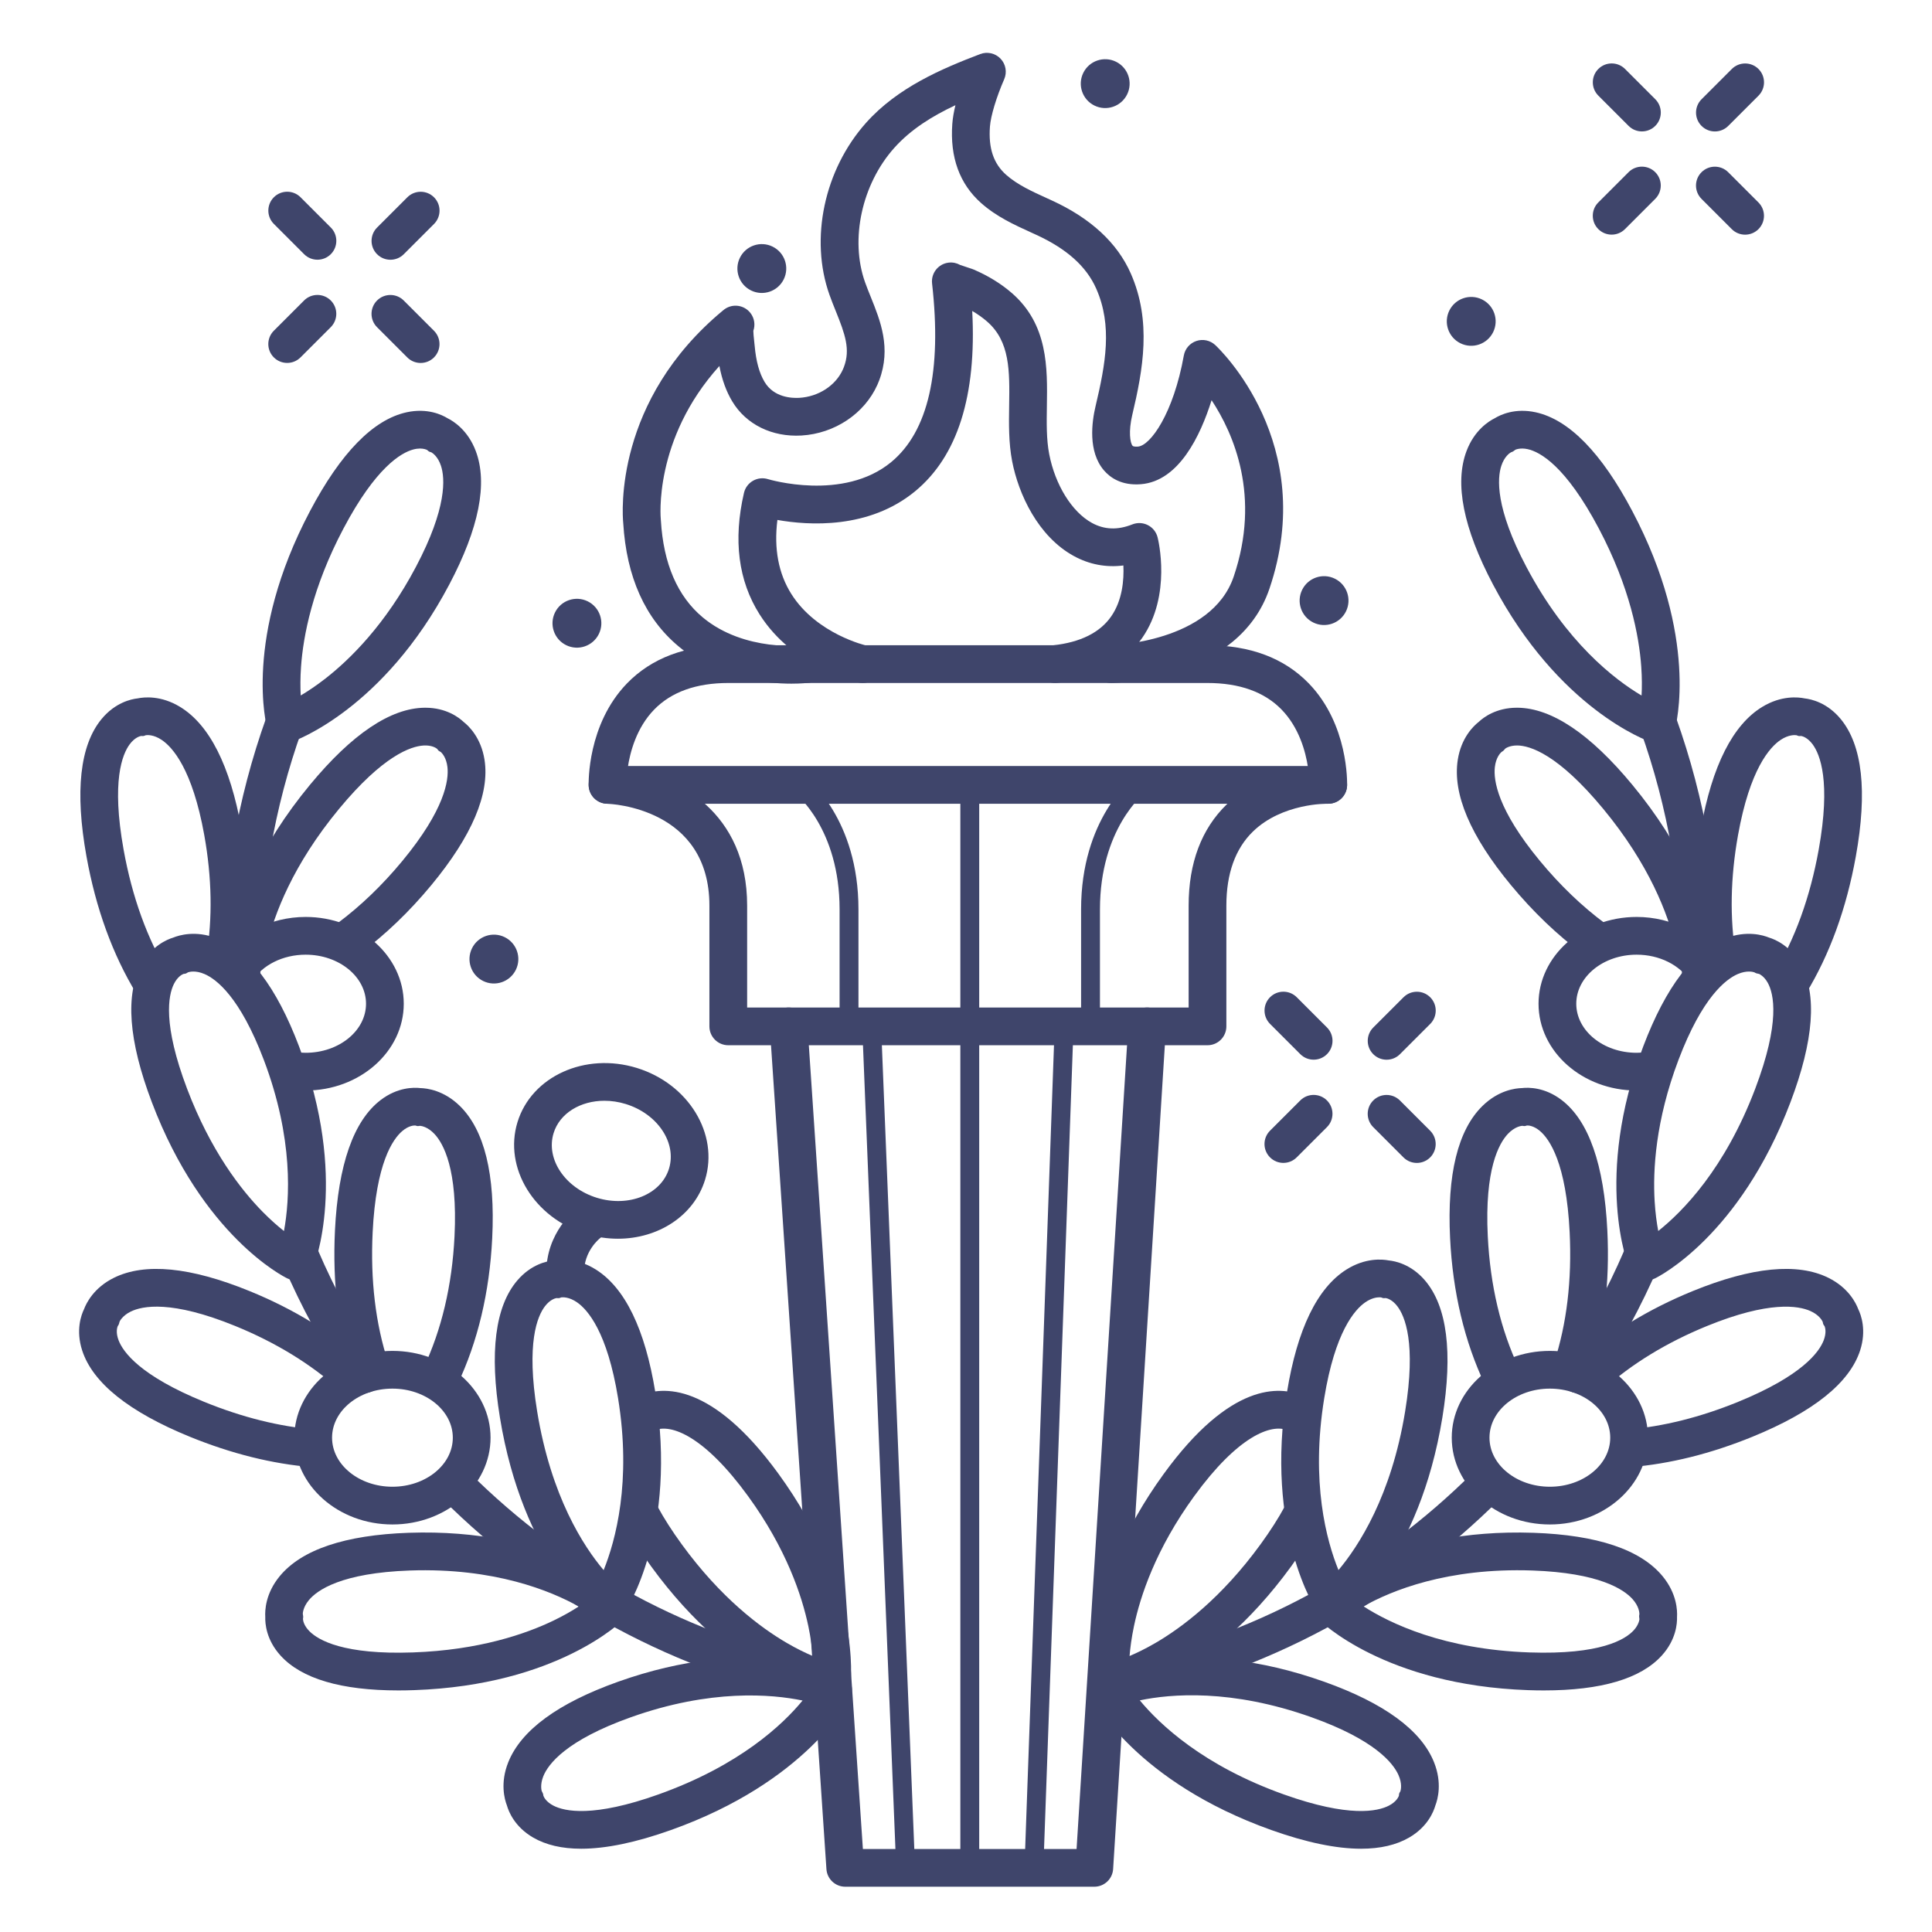 <?xml version="1.0" ?><svg enable-background="new 0 0 512 512" version="1.1" viewBox="0 0 512 512" xml:space="preserve" xmlns="http://www.w3.org/2000/svg" xmlns:xlink="http://www.w3.org/1999/xlink"><g id="Colors"><g><g><path d="M367.466,280.837c-1.279,0-2.56-0.488-3.536-1.465c-1.952-1.952-1.952-5.118,0.001-7.071l8.018-8.017     c1.953-1.951,5.118-1.952,7.071,0.001c1.952,1.952,1.952,5.118-0.001,7.071l-8.018,8.017     C370.024,280.349,368.745,280.837,367.466,280.837z" fill="#3F456B"/></g></g><g><g><path d="M340.104,308.18c-1.279,0-2.56-0.488-3.535-1.465c-1.953-1.952-1.953-5.118,0-7.07l8.017-8.017     c1.951-1.953,5.119-1.953,7.07,0c1.953,1.952,1.953,5.118,0,7.07l-8.017,8.017C342.663,307.691,341.383,308.18,340.104,308.18z" fill="#3F456B"/></g></g><g><g><path d="M375.473,308.19c-1.279,0-2.56-0.488-3.536-1.465l-8.017-8.018c-1.952-1.952-1.952-5.118,0.001-7.071     c1.953-1.951,5.118-1.952,7.071,0.001l8.017,8.018c1.952,1.952,1.952,5.118-0.001,7.071     C378.031,307.702,376.752,308.19,375.473,308.19z" fill="#3F456B"/></g></g><g><g><path d="M348.13,280.827c-1.279,0-2.56-0.488-3.536-1.465l-8.017-8.018c-1.952-1.952-1.952-5.118,0.001-7.071     c1.953-1.951,5.118-1.952,7.071,0.001l8.017,8.018c1.952,1.952,1.952,5.118-0.001,7.071     C350.688,280.339,349.409,280.827,348.13,280.827z" fill="#3F456B"/></g></g><g><g><path d="M103.466,68.837c-1.279,0-2.56-0.488-3.536-1.465c-1.952-1.952-1.952-5.118,0.001-7.071l8.018-8.017     c1.953-1.951,5.118-1.952,7.071,0.001c1.952,1.952,1.952,5.118-0.001,7.071l-8.018,8.017     C106.024,68.349,104.745,68.837,103.466,68.837z" fill="#3F456B"/></g></g><g><g><path d="M76.104,96.18c-1.279,0-2.56-0.488-3.535-1.465c-1.953-1.952-1.953-5.118,0-7.07l8.017-8.017     c1.951-1.953,5.119-1.953,7.07,0c1.953,1.952,1.953,5.118,0,7.07l-8.017,8.017C78.663,95.691,77.383,96.18,76.104,96.18z" fill="#3F456B"/></g></g><g><g><path d="M111.473,96.19c-1.279,0-2.56-0.488-3.536-1.465l-8.017-8.018c-1.952-1.952-1.952-5.118,0.001-7.071     c1.953-1.951,5.118-1.952,7.071,0.001l8.017,8.018c1.952,1.952,1.952,5.118-0.001,7.071     C114.031,95.702,112.752,96.19,111.473,96.19z" fill="#3F456B"/></g></g><g><g><path d="M84.13,68.827c-1.279,0-2.56-0.488-3.536-1.465l-8.017-8.018c-1.952-1.952-1.952-5.118,0.001-7.071     c1.953-1.951,5.118-1.952,7.071,0.001l8.017,8.018c1.952,1.952,1.952,5.118-0.001,7.071     C86.688,68.339,85.409,68.827,84.13,68.827z" fill="#3F456B"/></g></g><g><g><g><path d="M454.466,34.837c-1.279,0-2.56-0.488-3.536-1.465c-1.952-1.952-1.952-5.118,0.001-7.071l8.018-8.017      c1.953-1.951,5.118-1.952,7.071,0.001c1.952,1.952,1.952,5.118-0.001,7.071l-8.018,8.017      C457.024,34.349,455.745,34.837,454.466,34.837z" fill="#3F456B"/></g></g><g><g><path d="M427.104,62.18c-1.279,0-2.56-0.488-3.535-1.465c-1.953-1.952-1.953-5.118,0-7.07l8.017-8.017      c1.951-1.953,5.119-1.953,7.07,0c1.953,1.952,1.953,5.118,0,7.07l-8.017,8.017C429.663,61.691,428.383,62.18,427.104,62.18z" fill="#3F456B"/></g></g><g><g><path d="M462.473,62.19c-1.279,0-2.56-0.488-3.536-1.465l-8.017-8.018c-1.952-1.952-1.952-5.118,0.001-7.071      c1.953-1.951,5.118-1.952,7.071,0.001l8.017,8.018c1.952,1.952,1.952,5.118-0.001,7.071      C465.031,61.702,463.752,62.19,462.473,62.19z" fill="#3F456B"/></g></g><g><g><path d="M435.13,34.827c-1.279,0-2.56-0.488-3.536-1.465l-8.017-8.018c-1.952-1.952-1.952-5.118,0.001-7.071      c1.953-1.951,5.118-1.952,7.071,0.001l8.017,8.018c1.952,1.952,1.952,5.118-0.001,7.071      C437.688,34.339,436.409,34.827,435.13,34.827z" fill="#3F456B"/></g></g></g><g><g><g><g><path d="M65.814,254.61c-0.379,0-0.764-0.043-1.148-0.134c-2.688-0.632-4.354-3.323-3.723-6.012       c2.226-9.465,7.713-24.174,21.221-40.501c11.125-13.447,21.346-20.313,30.377-20.407c0.062,0,0.124-0.001,0.186-0.001       c5.526,0,8.884,2.581,10.128,3.758c1.38,1.08,4.631,4.185,5.548,10.028c1.417,9.029-3.323,20.206-14.09,33.22       c-5.823,7.039-12.206,13.156-18.97,18.183c-2.219,1.646-5.349,1.185-6.996-1.031c-1.646-2.217-1.185-5.349,1.031-6.996       c6.121-4.548,11.917-10.109,17.229-16.53c11.32-13.683,12.358-21.469,11.971-24.893c-0.289-2.546-1.455-3.735-1.768-4.012       c-0.571-0.302-0.581-0.301-0.953-0.821c-0.317-0.26-1.45-1.021-3.614-0.891c-3.34,0.199-10.687,2.642-22.374,16.769       c-12.273,14.835-17.211,27.99-19.191,36.415C70.137,253.057,68.083,254.61,65.814,254.61z M116.893,199.325L116.893,199.325       L116.893,199.325z M115.799,198.378L115.799,198.378L115.799,198.378z" fill="#3F456B"/></g></g></g><g><g><g><path d="M81,289c-1.417,0-2.839-0.102-4.228-0.303c-2.732-0.395-4.628-2.931-4.232-5.664       c0.394-2.732,2.928-4.634,5.664-4.232C79.119,278.933,80.061,279,81,279c8.822,0,16-5.832,16-13s-7.178-13-16-13       c-6.011,0-11.468,2.72-14.243,7.097c-1.478,2.331-4.567,3.022-6.899,1.547c-2.332-1.479-3.024-4.568-1.547-6.9       C62.902,247.5,71.596,243,81,243c14.337,0,26,10.317,26,23S95.337,289,81,289z" fill="#3F456B"/></g></g></g><g><g><g><path d="M163.752,328.275c-2.793,0-5.661-0.415-8.511-1.291c-13.703-4.213-21.82-17.502-18.094-29.624       c3.728-12.123,17.91-18.556,31.611-14.345c13.703,4.213,21.82,17.502,18.094,29.624c0,0.001,0,0.001,0,0.001       C183.9,322.241,174.388,328.275,163.752,328.275z M160.178,291.714c-6.324,0-11.839,3.275-13.472,8.585       c-2.106,6.851,3.041,14.534,11.475,17.127c8.432,2.595,17.007-0.873,19.113-7.725v0.001       c2.106-6.852-3.041-14.535-11.475-17.128C163.922,291.99,162.015,291.714,160.178,291.714z M182.073,311.171h0.01H182.073z" fill="#3F456B"/></g></g></g><g><g><path d="M64.001,262.732c-2.753,0-4.989-2.226-5-4.981c-0.087-23.174,3.817-45.944,11.604-67.679      c0.932-2.599,3.793-3.949,6.394-3.021c2.6,0.932,3.952,3.794,3.021,6.394c-7.395,20.637-11.102,42.26-11.019,64.269      c0.011,2.761-2.22,5.008-4.981,5.019C64.014,262.732,64.007,262.732,64.001,262.732z" fill="#3F456B"/></g></g><g><g><path d="M96.469,369.198c-1.613,0-3.195-0.779-4.16-2.22c-6.708-10.023-12.521-20.722-17.276-31.799      c-1.089-2.538,0.085-5.478,2.622-6.567c2.54-1.085,5.478,0.084,6.567,2.622c4.514,10.514,10.03,20.669,16.397,30.182      c1.536,2.295,0.921,5.4-1.374,6.937C98.391,368.924,97.424,369.198,96.469,369.198z" fill="#3F456B"/></g></g><g><g><path d="M218.558,451.154c-0.328,0-0.662-0.032-0.996-0.101c-38.153-7.719-72.93-26.407-100.568-54.047      c-1.953-1.952-1.953-5.118,0-7.07c1.951-1.953,5.119-1.953,7.07,0c26.244,26.244,59.261,43.988,95.48,51.316      c2.707,0.547,4.457,3.186,3.909,5.892C222.974,449.517,220.888,451.154,218.558,451.154z" fill="#3F456B"/></g></g><g><g><g><path d="M154.026,489.932c-5.088,0-9.349-0.99-12.755-2.973c-4.871-2.835-6.465-6.841-6.936-8.507       c-0.633-1.633-1.837-5.965,0.366-11.454c3.405-8.482,13.199-15.657,29.109-21.325c35.122-12.512,57.99-2.909,58.946-2.494       c1.266,0.55,2.248,1.598,2.715,2.896c0.467,1.299,0.376,2.732-0.25,3.962c-0.459,0.9-11.653,22.204-47.409,34.941       C168.547,488.278,160.597,489.932,154.026,489.932z M144.003,475.891c0.139,0.381,0.716,1.616,2.65,2.618       c2.973,1.54,10.532,3.203,27.805-2.951c21.567-7.684,33.019-18.556,38.231-24.902c-8.247-1.7-24.379-3.093-45.522,4.438       c-17.168,6.116-21.896,12.419-23.185,15.631c-0.929,2.314-0.431,3.886-0.425,3.898       C143.828,475.16,143.946,475.339,144.003,475.891z M144.013,475.996L144.013,475.996L144.013,475.996z" fill="#3F456B"/></g></g></g><g><g><g><path d="M220.416,450.805c-0.306,0-0.613-0.028-0.918-0.085c-0.994-0.186-24.593-4.898-46.923-35.592       c-2.829-3.89-5.221-7.631-7.107-11.12c-1.313-2.429-0.409-5.463,2.021-6.776c2.429-1.312,5.462-0.41,6.776,2.021       c1.676,3.1,3.828,6.462,6.397,9.993c10.367,14.251,20.887,22.098,27.886,26.171c2.594,1.509,4.908,2.626,6.833,3.443       c-0.175-2.163-0.518-4.818-1.156-7.87c-1.681-8.029-5.82-20.538-15.996-34.525c-11.463-15.756-20.348-19.309-24.839-17.388       c-2.536,1.086-5.478-0.089-6.565-2.628c-1.087-2.539,0.09-5.478,2.628-6.565c6.21-2.657,19.254-3.505,36.862,20.698       c21.936,30.151,19.191,54.801,19.064,55.836c-0.169,1.369-0.896,2.607-2.01,3.423       C222.506,450.472,221.47,450.805,220.416,450.805z" fill="#3F456B"/></g></g></g><g><g><g><path d="M105.575,447.979c-15.175,0-25.673-3.104-31.239-9.246c-3.785-4.176-4.092-8.476-4.036-10.206       c-0.109-1.748,0.055-6.241,3.816-10.807c5.812-7.054,17.318-10.928,34.197-11.515c37.284-1.286,56.152,14.778,56.938,15.463       c1.04,0.907,1.659,2.203,1.711,3.582s-0.468,2.718-1.438,3.7c-0.71,0.719-17.827,17.636-55.761,18.954       C108.33,447.954,106.934,447.979,105.575,447.979z M80.289,429.011c0.017,0.404,0.193,1.757,1.733,3.298       c2.365,2.366,9.058,6.25,27.394,5.602c17.613-0.612,30.004-4.936,37.298-8.455c2.691-1.298,4.906-2.586,6.657-3.72       c-7.355-4.117-22.315-10.312-44.71-9.536c-18.214,0.634-24.627,5.209-26.828,7.88c-1.586,1.925-1.587,3.573-1.584,3.588       C80.343,428.262,80.402,428.467,80.289,429.011z M80.267,429.114L80.267,429.114L80.267,429.114z" fill="#3F456B"/></g></g></g><g><g><g><path d="M161.36,429.568c-1.089,0-2.157-0.356-3.034-1.026c-0.804-0.613-19.746-15.456-25.847-52.918       c-2.806-17.227-1.251-29.44,4.621-36.303c3.665-4.283,7.893-5.13,9.615-5.295c1.719-0.329,6.196-0.734,11.202,2.421       c7.731,4.875,13.027,15.799,15.742,32.47c5.994,36.802-7.565,57.568-8.146,58.435c-0.769,1.146-1.976,1.924-3.337,2.149       C161.905,429.546,161.632,429.568,161.36,429.568z M147.494,343.998c-0.404,0.069-1.719,0.419-3.049,2.137       c-2.048,2.646-5.044,9.785-2.097,27.882c3.681,22.598,12.316,35.817,17.622,42.085c3.156-7.808,7.428-23.426,3.82-45.577       c-2.854-17.527-8.035-23.434-10.868-25.395c-2.107-1.458-3.768-1.361-4.184-1.31       C148.136,344.053,148.13,344.062,147.494,343.998z M148.826,343.788L148.826,343.788z" fill="#3F456B"/></g></g></g><g><g><g><path d="M83.006,388.818c-0.138,0-0.276-0.005-0.416-0.017c-10.428-0.858-21.277-3.561-32.246-8.033       c-16.161-6.591-25.772-14.287-28.564-22.877c-1.743-5.36-0.262-9.408,0.497-10.964c0.617-1.64,2.606-5.672,7.907-8.296       c8.192-4.053,20.274-2.876,35.914,3.501c11.783,4.805,22.049,11.096,30.514,18.698c2.055,1.845,2.225,5.006,0.379,7.061       c-1.845,2.054-5.006,2.227-7.061,0.379c-7.605-6.83-16.895-12.509-27.607-16.878c-16.878-6.882-24.602-5.335-27.702-3.799       c-2.235,1.106-2.911,2.61-2.915,2.624c-0.157,0.581-0.188,0.793-0.514,1.242c-0.15,0.376-0.543,1.683,0.231,3.72       c1.188,3.126,5.719,9.405,22.696,16.329c10.024,4.087,19.879,6.552,29.291,7.326c2.752,0.227,4.8,2.642,4.573,5.394       C87.769,386.841,85.581,388.818,83.006,388.818z M31.129,351.545L31.129,351.545L31.129,351.545z" fill="#3F456B"/></g></g></g><g><g><g><path d="M116.671,369.838c-0.719,0-1.448-0.155-2.141-0.484c-2.495-1.185-3.557-4.167-2.372-6.661       c4.863-10.24,7.653-22.043,8.295-35.082c0.873-17.736-2.958-24.595-5.319-27.104c-1.756-1.866-3.402-2.12-3.818-2.154       c-0.636,0.1-0.645,0.107-1.255-0.087c-0.418-0.017-1.767,0.047-3.428,1.451c-2.555,2.158-6.977,8.514-7.877,26.827       c-0.624,12.686,0.767,24.321,4.132,34.586c0.86,2.624-0.569,5.448-3.193,6.309c-2.617,0.864-5.448-0.567-6.309-3.193       c-3.749-11.431-5.302-24.28-4.618-38.192c0.857-17.433,4.932-29.052,12.108-34.534c4.479-3.421,8.793-3.367,10.508-3.167       c1.752,0.038,6.216,0.578,10.449,4.709c6.542,6.383,9.438,18.173,8.608,35.043c-0.707,14.361-3.818,27.442-9.25,38.879       C120.336,368.784,118.542,369.838,116.671,369.838z M111.407,298.337L111.407,298.337z M109.963,298.233L109.963,298.233       L109.963,298.233z" fill="#3F456B"/></g></g></g><g><g><g><path d="M40.437,265.742c-1.687,0-3.332-0.854-4.273-2.398c-6.311-10.348-10.771-22.606-13.256-36.436       c-3.089-17.178-1.735-29.416,4.023-36.374c3.594-4.342,7.806-5.259,9.526-5.451c1.715-0.358,6.186-0.836,11.24,2.236       c7.811,4.746,13.286,15.582,16.274,32.205c2.231,12.408,2.434,24.347,0.6,35.481c-0.448,2.724-3.017,4.563-5.746,4.121       c-2.725-0.449-4.569-3.021-4.121-5.746c1.648-10.007,1.455-20.803-0.574-32.087c-3.143-17.478-8.419-23.298-11.284-25.211       c-2.133-1.425-3.797-1.303-4.204-1.24c-0.599,0.239-0.605,0.249-1.242,0.197c-0.403,0.076-1.712,0.446-3.014,2.187       c-2.004,2.679-4.881,9.866-1.637,27.912c2.267,12.607,6.288,23.71,11.951,33c1.438,2.357,0.692,5.434-1.666,6.871       C42.222,265.506,41.323,265.742,40.437,265.742z M38.728,194.808C38.728,194.808,38.728,194.808,38.728,194.808       S38.728,194.808,38.728,194.808z" fill="#3F456B"/></g></g></g><g><g><g><path d="M78.301,339.279c-0.748,0-1.494-0.168-2.181-0.501c-0.909-0.44-22.433-11.205-35.888-46.695       c-6.188-16.32-7.101-28.599-2.717-36.495c2.736-4.928,6.71-6.602,8.365-7.106c1.622-0.665,5.927-1.956,11.46,0.137       c8.548,3.233,15.919,12.881,21.906,28.674c13.217,34.865,4.075,57.921,3.68,58.885c-0.523,1.276-1.552,2.28-2.841,2.773       C79.51,339.17,78.905,339.279,78.301,339.279z M48.634,258.098c-0.383,0.147-1.602,0.753-2.562,2.701       c-1.479,3.001-2.989,10.595,3.511,27.739c6.247,16.479,14.328,26.819,20.007,32.593c2.095,2.131,4.026,3.813,5.664,5.106       c1.531-8.289,2.59-24.436-5.358-45.4c-6.295-16.605-12.549-21.358-15.717-22.714c-2.354-1.008-3.966-0.583-4.36-0.448       C49.273,258.022,49.27,258.031,48.634,258.098z M49.896,257.625L49.896,257.625L49.896,257.625z" fill="#3F456B"/></g></g></g><g><g><g><path d="M104,404c-14.337,0-26-10.317-26-23s11.663-23,26-23s26,10.317,26,23S118.337,404,104,404z M104,368       c-8.822,0-16,5.832-16,13s7.178,13,16,13s16-5.832,16-13S112.822,368,104,368z" fill="#3F456B"/></g></g></g><g><g><g><path d="M75.675,196.889c-0.802,0-1.6-0.192-2.323-0.572c-1.222-0.642-2.125-1.759-2.494-3.089       c-0.271-0.974-6.427-24.238,11.304-57.799c8.153-15.432,16.761-24.235,25.584-26.167c5.508-1.205,9.388,0.668,10.861,1.577       c1.571,0.775,5.388,3.153,7.476,8.688c3.226,8.552,0.861,20.46-7.029,35.394c-17.418,32.968-40.758,41.354-41.743,41.694       C76.778,196.798,76.226,196.889,75.675,196.889z M111.319,118.866c-0.513,0-1.122,0.069-1.826,0.26       c-3.229,0.875-9.925,4.763-18.49,20.975c-8.232,15.582-10.647,28.481-11.224,36.559c-0.214,2.992-0.198,5.562-0.084,7.65       c1.865-1.109,4.098-2.585,6.557-4.501c6.47-5.044,15.879-14.266,23.959-29.561c8.296-15.701,7.727-23.536,6.649-26.81       c-0.802-2.434-2.186-3.36-2.547-3.567c-0.621-0.18-0.63-0.176-1.101-0.61C112.972,119.136,112.334,118.866,111.319,118.866z        M114.402,119.896L114.402,119.896L114.402,119.896z M113.138,119.191L113.138,119.191L113.138,119.191z" fill="#3F456B"/></g></g></g><g><g><path d="M149.787,342.476c-2.719,0-4.947-2.179-4.997-4.908c-0.203-11.055,7.888-17.183,8.231-17.438      c2.219-1.644,5.35-1.179,6.995,1.038c1.635,2.206,1.185,5.313-1,6.966c-0.25,0.196-4.334,3.5-4.229,9.251      c0.051,2.761-2.146,5.04-4.907,5.091C149.85,342.476,149.818,342.476,149.787,342.476z" fill="#3F456B"/></g></g></g><g><g><g><g><path d="M448.914,254.61c-2.269,0-4.321-1.553-4.863-3.856c-1.98-8.425-6.918-21.58-19.191-36.415       c-12.014-14.521-19.426-16.748-22.775-16.782c-2.093-0.01-3.146,0.812-3.154,0.821c-0.383,0.444-0.53,0.636-1.009,0.901       c-0.308,0.271-1.48,1.46-1.771,4.015c-0.388,3.424,0.65,11.21,11.971,24.893c5.312,6.421,11.108,11.982,17.229,16.53       c2.216,1.647,2.678,4.779,1.031,6.996c-1.648,2.217-4.78,2.676-6.996,1.031c-6.764-5.026-13.146-11.144-18.97-18.183       c-10.767-13.014-15.507-24.19-14.09-33.22c0.917-5.844,4.169-8.949,5.548-10.028c1.244-1.177,4.603-3.758,10.128-3.758       c0.062,0,0.123,0.001,0.186,0.001c9.031,0.094,19.252,6.96,30.377,20.407c13.508,16.327,18.995,31.036,21.221,40.501       c0.632,2.688-1.034,5.38-3.723,6.012C449.678,254.567,449.293,254.61,448.914,254.61z M397.836,199.325L397.836,199.325       L397.836,199.325z M397.836,199.325L397.836,199.325L397.836,199.325z" fill="#3F456B"/></g></g></g><g><g><g><path d="M433.729,289c-14.337,0-26-10.317-26-23s11.663-23,26-23c9.404,0,18.098,4.5,22.689,11.743       c1.478,2.332,0.785,5.422-1.547,6.9c-2.333,1.476-5.424,0.784-6.899-1.547c-2.775-4.377-8.232-7.097-14.243-7.097       c-8.822,0-16,5.832-16,13s7.178,13,16,13c0.939,0,1.881-0.067,2.796-0.199c2.749-0.398,5.27,1.501,5.664,4.232       c0.396,2.733-1.5,5.27-4.232,5.664C436.567,288.898,435.146,289,433.729,289z" fill="#3F456B"/></g></g></g><g><g><path d="M450.728,262.732c-0.006,0-0.013,0-0.019,0c-2.762-0.011-4.992-2.258-4.981-5.019      c0.083-22.009-3.624-43.632-11.019-64.269c-0.932-2.6,0.421-5.462,3.021-6.394c2.599-0.929,5.463,0.421,6.394,3.021      c7.787,21.734,11.691,44.505,11.604,67.679C455.717,260.506,453.48,262.732,450.728,262.732z" fill="#3F456B"/></g></g><g><g><path d="M418.26,369.198c-0.956,0-1.922-0.274-2.776-0.846c-2.295-1.536-2.91-4.642-1.374-6.937      c6.367-9.513,11.884-19.668,16.397-30.182c1.09-2.538,4.027-3.709,6.567-2.622c2.537,1.09,3.711,4.029,2.622,6.567      c-4.756,11.077-10.568,21.775-17.276,31.799C421.456,368.419,419.873,369.198,418.26,369.198z" fill="#3F456B"/></g></g><g><g><path d="M296.171,451.154c-2.33,0-4.416-1.638-4.896-4.01c-0.548-2.706,1.202-5.345,3.909-5.892      c36.22-7.328,69.236-25.072,95.48-51.316c1.951-1.953,5.119-1.953,7.07,0c1.953,1.952,1.953,5.118,0,7.07      c-27.639,27.64-62.415,46.328-100.568,54.047C296.833,451.122,296.499,451.154,296.171,451.154z" fill="#3F456B"/></g></g><g><g><g><path d="M360.702,489.932c-6.571,0-14.52-1.652-23.787-4.954c-35.756-12.737-46.95-34.041-47.409-34.941       c-0.626-1.229-0.717-2.663-0.25-3.962c0.467-1.298,1.449-2.346,2.715-2.896c0.956-0.416,23.823-10.019,58.946,2.494       c15.91,5.668,25.704,12.843,29.109,21.325c2.203,5.489,0.999,9.821,0.366,11.454c-0.471,1.666-2.064,5.672-6.936,8.507       C370.051,488.94,365.789,489.932,360.702,489.932z M302.06,450.611c5.271,6.373,16.807,17.321,38.211,24.946       c17.273,6.152,24.833,4.491,27.805,2.951c1.929-0.999,2.509-2.229,2.648-2.614c0.054-0.638,0.062-0.642,0.399-1.193       c0.126-0.397,0.519-2.017-0.536-4.351c-1.419-3.141-6.298-9.298-23.025-15.258C326.278,447.512,310.257,448.897,302.06,450.611       z M370.716,475.996L370.716,475.996L370.716,475.996z M371.171,474.622L371.171,474.622L371.171,474.622z M293.961,447.766       h0.01H293.961z" fill="#3F456B"/></g></g></g><g><g><g><path d="M294.312,450.805c-1.054,0-2.09-0.333-2.953-0.965c-1.113-0.815-1.841-2.054-2.01-3.423       c-0.127-1.035-2.871-25.685,19.064-55.836c17.609-24.202,30.651-23.353,36.862-20.698c2.538,1.088,3.715,4.026,2.628,6.565       c-1.089,2.539-4.027,3.712-6.565,2.628c-4.492-1.927-13.377,1.633-24.839,17.388c-10.176,13.987-14.315,26.496-15.996,34.525       c-0.639,3.052-0.98,5.707-1.156,7.87c1.924-0.816,4.239-1.935,6.833-3.443c6.999-4.073,17.519-11.92,27.887-26.171       c2.568-3.531,4.721-6.894,6.396-9.993c1.313-2.431,4.346-3.333,6.776-2.021c2.43,1.313,3.334,4.348,2.021,6.776       c-1.887,3.489-4.278,7.23-7.106,11.12c-22.331,30.693-45.93,35.406-46.924,35.592       C294.926,450.776,294.618,450.805,294.312,450.805z" fill="#3F456B"/></g></g></g><g><g><g><path d="M409.153,447.979c-1.359,0-2.754-0.024-4.188-0.074c-37.934-1.318-55.051-18.235-55.761-18.954       c-0.97-0.982-1.489-2.321-1.438-3.7s0.671-2.675,1.711-3.582c0.785-0.685,19.661-16.743,56.938-15.463       c16.879,0.587,28.385,4.461,34.197,11.515c3.762,4.565,3.926,9.059,3.816,10.807c0.056,1.73-0.251,6.03-4.036,10.206       C434.826,444.875,424.327,447.979,409.153,447.979z M361.343,425.698c6.952,4.479,21.261,11.423,43.97,12.212       c18.813,0.652,25.421-3.41,27.671-5.894c1.377-1.52,1.48-2.892,1.479-2.902c-0.078-0.582-0.123-0.819-0.004-1.354       c0.001-0.41-0.109-2.076-1.827-3.989c-2.303-2.562-8.816-6.955-26.563-7.572C383.488,415.42,368.636,421.584,361.343,425.698z        M434.479,427.667L434.479,427.667L434.479,427.667z M434.479,427.667L434.479,427.667L434.479,427.667z M352.763,425.438h0.01       H352.763z" fill="#3F456B"/></g></g></g><g><g><g><path d="M353.368,429.568c-0.272,0-0.545-0.022-0.817-0.067c-1.361-0.226-2.568-1.004-3.337-2.149       c-0.58-0.866-14.14-21.633-8.146-58.435c2.715-16.67,8.011-27.595,15.742-32.47c5.005-3.154,9.482-2.75,11.203-2.421       c1.724,0.165,5.95,1.012,9.614,5.294c5.872,6.863,7.427,19.077,4.621,36.304c-6.101,37.462-25.043,52.305-25.847,52.918       C355.525,429.212,354.457,429.568,353.368,429.568z M365.569,343.797c-0.713,0-2.1,0.183-3.763,1.333       c-2.834,1.961-8.015,7.867-10.869,25.395c-3.631,22.299,0.613,37.811,3.773,45.565c5.321-6.33,14.017-19.647,17.669-42.073       c2.947-18.098-0.049-25.237-2.097-27.882c-1.329-1.718-2.644-2.067-3.048-2.137c-0.637,0.063-0.642,0.055-1.245-0.178       C365.903,343.81,365.76,343.797,365.569,343.797z M365.903,343.788L365.903,343.788L365.903,343.788z" fill="#3F456B"/></g></g></g><g><g><g><path d="M431.723,388.818c-2.575,0-4.763-1.978-4.978-4.59c-0.227-2.752,1.821-5.167,4.573-5.394       c9.413-0.774,19.268-3.239,29.291-7.326c16.978-6.924,21.508-13.203,22.696-16.329c0.772-2.031,0.385-3.335,0.232-3.716       c-0.386-0.511-0.381-0.52-0.498-1.155c-0.17-0.381-0.956-1.849-3.299-2.887c-3.15-1.395-10.891-2.735-27.335,3.971       c-10.713,4.369-20.002,10.048-27.607,16.878c-2.054,1.849-5.216,1.676-7.061-0.379c-1.846-2.055-1.676-5.216,0.379-7.061       c8.465-7.603,18.73-13.894,30.514-18.698c15.641-6.377,27.722-7.555,35.914-3.501c5.301,2.624,7.29,6.656,7.907,8.296       c0.759,1.556,2.24,5.604,0.497,10.964c-2.792,8.59-12.403,16.286-28.564,22.877c-10.968,4.472-21.816,7.175-32.246,8.033       C431.999,388.812,431.86,388.818,431.723,388.818z M483.6,351.545L483.6,351.545L483.6,351.545z M483.023,350.218       L483.023,350.218L483.023,350.218z" fill="#3F456B"/></g></g></g><g><g><g><path d="M398.058,369.838c-1.871,0-3.665-1.054-4.521-2.856c-5.432-11.437-8.543-24.518-9.25-38.879       c-0.829-16.87,2.066-28.66,8.608-35.043c4.233-4.131,8.697-4.671,10.449-4.709c1.719-0.2,6.031-0.255,10.508,3.167       c7.177,5.482,11.251,17.102,12.108,34.535c0.684,13.911-0.869,26.761-4.618,38.191c-0.859,2.624-3.684,4.058-6.309,3.193       c-2.624-0.86-4.054-3.685-3.193-6.309c3.365-10.265,4.756-21.9,4.132-34.585c-0.9-18.314-5.322-24.67-7.877-26.828       c-1.662-1.404-3.029-1.468-3.428-1.451c-0.61,0.195-0.619,0.188-1.255,0.087c-0.416,0.034-2.062,0.288-3.818,2.154       c-2.361,2.51-6.192,9.368-5.319,27.104c0.642,13.039,3.432,24.842,8.295,35.082c1.185,2.494,0.123,5.477-2.372,6.661       C399.506,369.683,398.776,369.838,398.058,369.838z M403.321,298.337L403.321,298.337L403.321,298.337z M404.766,298.233       L404.766,298.233z" fill="#3F456B"/></g></g></g><g><g><g><path d="M474.292,265.742c-0.887,0-1.785-0.236-2.598-0.732c-2.358-1.438-3.104-4.514-1.666-6.871       c5.663-9.289,9.685-20.392,11.952-33c3.244-18.046,0.366-25.233-1.638-27.912c-1.302-1.74-2.61-2.11-3.014-2.187       c-0.639,0.053-0.643,0.044-1.242-0.197c-0.41-0.062-2.072-0.185-4.204,1.24c-2.865,1.913-8.142,7.733-11.284,25.211       c-2.029,11.284-2.223,22.08-0.574,32.087c0.448,2.725-1.396,5.297-4.121,5.746c-2.73,0.44-5.298-1.397-5.746-4.121       c-1.834-11.135-1.632-23.073,0.6-35.481c2.988-16.623,8.464-27.459,16.274-32.205c5.055-3.072,9.525-2.595,11.24-2.236       c1.721,0.192,5.934,1.109,9.526,5.451c5.759,6.958,7.113,19.196,4.024,36.374c-2.486,13.829-6.947,26.088-13.257,36.436       C477.624,264.889,475.979,265.742,474.292,265.742z M476.001,194.808C476.001,194.808,476.001,194.808,476.001,194.808       S476.001,194.808,476.001,194.808z" fill="#3F456B"/></g></g></g><g><g><g><path d="M436.428,339.279c-0.604,0-1.209-0.109-1.785-0.329c-1.289-0.493-2.317-1.497-2.841-2.773       c-0.396-0.964-9.537-24.02,3.68-58.885c5.987-15.793,13.358-25.44,21.906-28.674c5.531-2.093,9.84-0.801,11.46-0.137       c1.656,0.505,5.629,2.179,8.365,7.106c4.384,7.896,3.471,20.175-2.716,36.495c-13.456,35.49-34.979,46.255-35.889,46.695       C437.922,339.111,437.176,339.279,436.428,339.279z M463.488,257.471c-0.749,0-1.749,0.144-2.938,0.652       c-3.168,1.355-9.422,6.108-15.717,22.714c-6.132,16.175-6.83,29.331-6.336,37.52c0.188,3.1,0.555,5.742,0.954,7.871       c6.479-5.147,17.646-16.461,25.695-37.689c6.68-17.623,4.949-25.167,3.323-28.096c-0.996-1.794-2.262-2.332-2.272-2.335       c-0.576-0.113-0.815-0.146-1.283-0.432C464.722,257.61,464.227,257.471,463.488,257.471z M464.832,257.625L464.832,257.625       L464.832,257.625z" fill="#3F456B"/></g></g></g><g><g><g><path d="M410.729,404c-14.337,0-26-10.317-26-23s11.663-23,26-23s26,10.317,26,23S425.065,404,410.729,404z        M410.729,368c-8.822,0-16,5.832-16,13s7.178,13,16,13s16-5.832,16-13S419.551,368,410.729,368z" fill="#3F456B"/></g></g></g><g><g><g><path d="M439.054,196.889c-0.551,0-1.104-0.091-1.635-0.274c-0.985-0.341-24.325-8.727-41.743-41.694       c-7.891-14.934-10.255-26.842-7.029-35.394c2.088-5.535,5.905-7.913,7.476-8.688c1.475-0.908,5.358-2.781,10.861-1.576       c8.823,1.932,17.431,10.735,25.584,26.167c17.73,33.561,11.574,56.825,11.304,57.799c-0.369,1.33-1.272,2.447-2.494,3.089       C440.653,196.696,439.854,196.889,439.054,196.889z M400.419,119.869c-0.356,0.202-1.747,1.128-2.551,3.569       c-1.077,3.273-1.646,11.108,6.649,26.81c10.564,19.996,23.321,29.809,30.515,34.08c0.115-2.091,0.132-4.667-0.083-7.669       c-0.576-8.077-2.991-20.977-11.224-36.559c-8.804-16.664-15.608-20.354-18.881-21.07c-2.005-0.44-3.246,0.154-3.254,0.161       C401.124,119.549,400.941,119.706,400.419,119.869z M400.326,119.896L400.326,119.896L400.326,119.896z" fill="#3F456B"/></g></g></g></g></g><g id="Lines"><g><g><path d="M290,500h-66c-2.631,0-4.812-2.039-4.988-4.664l-15-223c-0.186-2.756,1.897-5.14,4.652-5.324     c2.766-0.187,5.14,1.897,5.324,4.652L228.675,490h56.629l13.706-218.313c0.173-2.756,2.551-4.848,5.304-4.677     c2.756,0.173,4.85,2.548,4.677,5.304l-14,223C294.825,497.948,292.64,500,290,500z" fill="#3F456B"/></g></g><g><g><path d="M320,277H193c-2.762,0-5-2.238-5-5v-32c0-25.856-26.047-26.968-27.156-27.002     c-2.639-0.083-4.759-2.203-4.842-4.842c-0.02-0.655-0.38-16.176,10.159-27.05C172.661,174.4,181.69,171,193,171h126.997     c11.31,0,20.339,3.4,26.839,10.106c10.539,10.874,10.179,26.395,10.158,27.05c-0.041,1.325-0.607,2.58-1.573,3.488     c-0.967,0.908-2.237,1.376-3.58,1.354c-0.1-0.021-12.054-0.195-19.83,7.396C327.358,224.937,325,231.533,325,240v32     C325,274.762,322.762,277,320,277z M198,267h117v-27c0-11.31,3.4-20.34,10.106-26.84c6.981-6.767,15.878-9.04,21.525-9.795     c-0.636-4.213-2.361-10.572-7.03-15.354c-4.542-4.652-11.138-7.011-19.604-7.011H193c-8.5,0-15.113,2.377-19.658,7.066     c-4.675,4.823-6.377,11.267-6.995,15.469C179.501,205.751,198,215.157,198,240V267z" fill="#3F456B"/></g></g><g><g><path d="M352,213H161c-2.762,0-5-2.238-5-5s2.238-5,5-5h191c2.762,0,5,2.238,5,5S354.762,213,352,213z" fill="#3F456B"/></g></g><g><g><path d="M257,497.5c-1.381,0-2.5-1.119-2.5-2.5V208c0-1.381,1.119-2.5,2.5-2.5s2.5,1.119,2.5,2.5v287     C259.5,496.381,258.381,497.5,257,497.5z" fill="#3F456B"/></g></g><g><g><path d="M274.002,497.5c-0.03,0-0.061-0.001-0.092-0.002c-1.38-0.049-2.458-1.208-2.408-2.588l8-223     c0.049-1.379,1.166-2.459,2.588-2.408c1.38,0.049,2.458,1.208,2.408,2.588l-8,223C276.45,496.438,275.341,497.5,274.002,497.5z" fill="#3F456B"/></g></g><g><g><path d="M239.998,497.5c-1.334,0-2.441-1.054-2.496-2.399l-9-223c-0.056-1.379,1.018-2.543,2.397-2.599     c1.357-0.021,2.542,1.018,2.599,2.397l9,223c0.056,1.379-1.018,2.543-2.397,2.599C240.066,497.499,240.032,497.5,239.998,497.5z" fill="#3F456B"/></g></g><g><g><path d="M225,274.5c-1.381,0-2.5-1.119-2.5-2.5v-31c0-21.367-11.541-30.641-12.032-31.024     c-1.084-0.849-1.283-2.417-0.439-3.505c0.843-1.088,2.404-1.292,3.496-0.452c0.57,0.438,13.976,11.025,13.976,34.981v31     C227.5,273.381,226.381,274.5,225,274.5z" fill="#3F456B"/></g></g><g><g><path d="M289,274.5c-1.381,0-2.5-1.119-2.5-2.5v-31c0-23.956,13.405-34.543,13.976-34.981     c1.093-0.844,2.664-0.638,3.506,0.457c0.84,1.092,0.638,2.656-0.449,3.5l0,0c-0.491,0.384-12.032,9.657-12.032,31.024v31     C291.5,273.381,290.381,274.5,289,274.5z" fill="#3F456B"/></g></g><g><g><path d="M207.702,74.016c-1.577,3.209-5.453,4.535-8.664,2.959c-3.208-1.576-4.533-5.456-2.957-8.664     c1.575-3.209,5.454-4.532,8.662-2.957C207.953,66.929,209.276,70.807,207.702,74.016z" fill="#3F456B"/></g></g><g><g><path d="M298.702,25.016c-1.577,3.209-5.453,4.535-8.664,2.959c-3.208-1.576-4.533-5.456-2.957-8.664     c1.575-3.209,5.454-4.532,8.662-2.957C298.953,17.929,300.276,21.807,298.702,25.016z" fill="#3F456B"/></g></g><g><g><path d="M395.702,88.016c-1.577,3.209-5.453,4.535-8.664,2.959c-3.208-1.576-4.533-5.456-2.957-8.664     c1.575-3.209,5.454-4.532,8.662-2.957C395.953,80.929,397.276,84.807,395.702,88.016z" fill="#3F456B"/></g></g><g><g><path d="M356.702,162.016c-1.577,3.209-5.453,4.535-8.664,2.959c-3.208-1.576-4.533-5.456-2.957-8.664     c1.575-3.209,5.454-4.532,8.662-2.957C356.953,154.929,358.276,158.807,356.702,162.016z" fill="#3F456B"/></g></g><g><g><path d="M136.702,257.016c-1.577,3.209-5.453,4.535-8.664,2.959c-3.208-1.576-4.533-5.456-2.957-8.664     c1.575-3.209,5.454-4.532,8.662-2.957C136.953,249.929,138.276,253.807,136.702,257.016z" fill="#3F456B"/></g></g><g><g><path d="M158.702,168.016c-1.577,3.209-5.453,4.535-8.664,2.959c-3.208-1.576-4.533-5.456-2.957-8.664     c1.575-3.209,5.454-4.532,8.662-2.957C158.953,160.929,160.276,164.807,158.702,168.016z" fill="#3F456B"/></g></g><g><g><path d="M209.741,181.176c-6.737,0-19.578-1.279-29.891-9.866c-8.882-7.396-13.823-18.394-14.686-32.688     c-0.252-2.631-2.403-32.443,26.434-56.347c0.12-0.104,0.247-0.204,0.381-0.302c2.185-1.595,5.237-1.16,6.896,0.975     c1.078,1.389,1.311,3.172,0.769,4.722c0.007,0.503,0.068,1.473,0.284,3.339c0.035,0.298,0.06,0.521,0.069,0.637     c0.362,4.096,1.224,7.231,2.635,9.582c2.48,4.138,7.242,4.313,9.178,4.205c5.111-0.303,9.65-3.253,11.564-7.516     c0.096-0.214,0.189-0.441,0.277-0.672c1.752-4.649,0.316-8.664-2.171-14.827c-0.557-1.381-1.133-2.809-1.653-4.271     c-5.296-14.869-1.393-33.206,9.714-45.629c8.344-9.334,19.974-14.283,30.22-18.189c1.882-0.717,4.011-0.235,5.401,1.223     c1.39,1.458,1.769,3.608,0.96,5.454c-2.054,4.692-3.571,9.729-3.777,12.534c-0.42,5.748,0.949,9.815,4.311,12.798     c2.944,2.612,6.792,4.365,10.865,6.22l1.228,0.561c10.297,4.722,17.332,11.224,20.911,19.326     c5.586,12.652,3.263,25.469,0.404,37.511c-1.037,4.365-0.577,7.411,0.081,8.18c0.247,0.29,1.23,0.228,1.426,0.213     c3.326-0.26,9.402-8.791,12.156-24.133c0.323-1.801,1.604-3.283,3.34-3.861c1.734-0.58,3.647-0.165,4.988,1.081     c1.125,1.047,27.419,26.094,14.359,64.58c-8.205,24.18-40.482,24.951-41.853,24.972c-0.025,0.001-0.052,0.001-0.078,0.001     c-2.726,0-4.955-2.188-4.997-4.924c-0.043-2.761,2.161-5.033,4.923-5.075c0.256-0.005,26.603-0.702,32.536-18.187     c7.227-21.298,0.01-37.843-5.859-46.75c-2.939,9.378-8.662,21.479-18.738,22.265c-5.161,0.417-8.175-1.779-9.802-3.68     c-4.255-4.974-3.212-12.78-2.212-16.991c2.665-11.23,4.52-21.328,0.177-31.161c-2.598-5.882-7.809-10.552-15.931-14.276     l-1.204-0.55c-4.566-2.079-9.289-4.229-13.357-7.84c-5.723-5.078-8.295-12.146-7.646-21.009c0.114-1.568,0.422-3.257,0.829-4.934     c-6.067,2.847-11.776,6.354-16.205,11.307c-8.603,9.623-11.789,24.267-7.749,35.61c0.451,1.268,0.964,2.538,1.507,3.883     c2.565,6.355,5.473,13.559,2.245,22.122c-0.162,0.423-0.324,0.816-0.497,1.204c-3.428,7.634-11.316,12.895-20.102,13.414     c-7.798,0.446-14.67-2.918-18.345-9.044c-1.591-2.651-2.718-5.747-3.41-9.382c-17.59,19.495-15.551,40.455-15.524,40.69     c0.009,0.083,0.016,0.167,0.021,0.25c0.676,11.475,4.413,20.12,11.108,25.695c11.086,9.232,26.699,7.418,26.856,7.399     c2.735-0.349,5.236,1.607,5.576,4.348s-1.606,5.237-4.348,5.576C214.105,180.977,212.397,181.176,209.741,181.176z" fill="#3F456B"/></g></g><g><g><path d="M228.603,180.987c-0.349,0-0.702-0.037-1.057-0.113c-0.699-0.15-17.232-3.852-26.235-18.039     c-5.646-8.896-7.042-19.734-4.15-32.214c0.314-1.356,1.181-2.521,2.389-3.212c1.209-0.69,2.65-0.847,3.979-0.43     c0.188,0.057,19.955,5.993,32.673-4.54c9.792-8.109,13.429-24.025,10.809-47.309c0-0.001,0-0.001,0-0.001     c0-0.001-0.001-0.003-0.001-0.004c-0.309-2.743,1.664-5.218,4.407-5.528c1.079-0.124,2.119,0.11,3.001,0.604     c0.548,0.202,1.685,0.572,2.212,0.744c0.871,0.283,1.134,0.369,1.436,0.499c3.8,1.633,7.176,3.708,10.02,6.163     c9.682,8.357,9.505,19.843,9.349,29.977c-0.069,4.561-0.136,8.868,0.614,12.754c1.579,8.18,6.023,15.339,11.323,18.241     c3.311,1.812,6.812,1.94,10.708,0.393c1.335-0.531,2.834-0.461,4.116,0.191c1.28,0.653,2.219,1.825,2.574,3.218     c0.158,0.621,3.79,15.327-4.071,26.667c-4.705,6.786-12.291,10.793-22.549,11.909c-2.744,0.294-5.213-1.685-5.512-4.43     s1.685-5.213,4.43-5.512c7.247-0.788,12.433-3.367,15.413-7.666c2.964-4.275,3.404-9.643,3.229-13.492     c-4.57,0.581-9.031-0.256-13.142-2.508c-9.474-5.187-14.651-16.375-16.339-25.115c-0.946-4.901-0.869-9.936-0.794-14.805     c0.14-9.094,0.26-16.947-5.886-22.252c-1.165-1.007-2.469-1.932-3.899-2.769c1.189,22.46-3.886,38.513-15.13,47.781     c-12.257,10.104-28.222,9.068-36.501,7.603c-0.951,7.623,0.283,14.204,3.689,19.611c6.704,10.644,19.828,13.668,19.96,13.697     c2.688,0.599,4.396,3.261,3.807,5.952C232.963,179.391,230.899,180.987,228.603,180.987z M256.944,73.995     c0.001,0.003,0.001,0.005,0.001,0.008C256.945,74,256.945,73.998,256.944,73.995z M256.944,73.988c0,0.002,0,0.004,0,0.006     C256.944,73.992,256.944,73.99,256.944,73.988z M256.644,72.765c0.147,0.385,0.25,0.794,0.3,1.223     C256.892,73.541,256.786,73.134,256.644,72.765z" fill="#3F456B"/></g></g></g></svg>